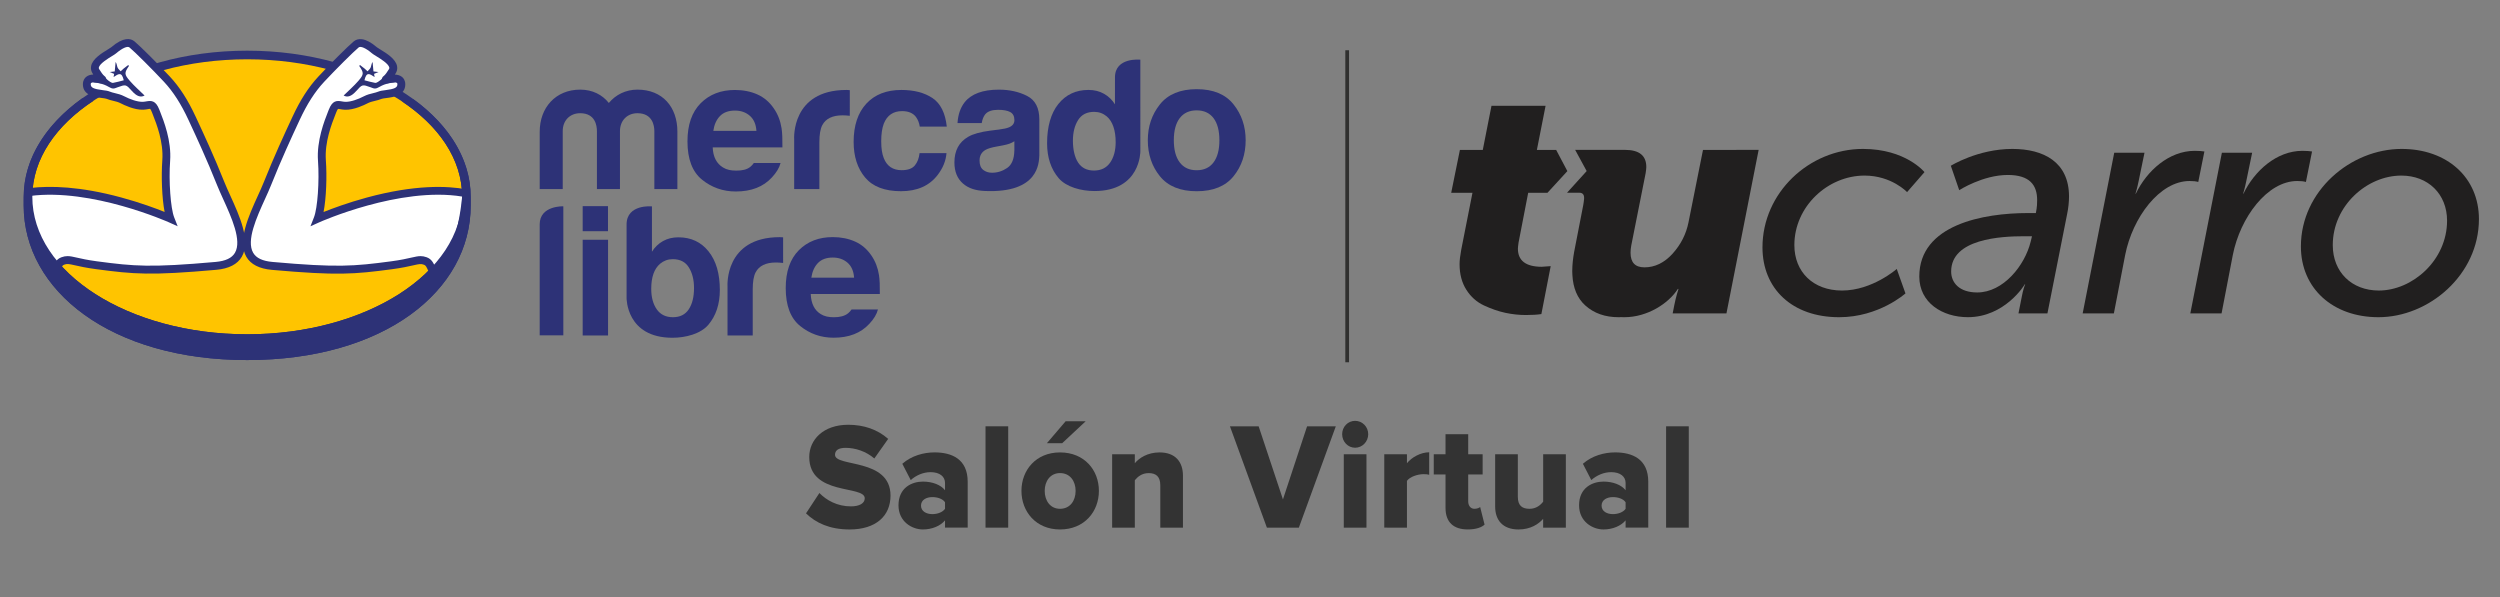 <?xml version="1.0" encoding="utf-8"?>
<!-- Generator: Adobe Illustrator 24.0.2, SVG Export Plug-In . SVG Version: 6.00 Build 0)  -->
<svg version="1.1" id="Layer_1" xmlns="http://www.w3.org/2000/svg" xmlns:xlink="http://www.w3.org/1999/xlink" x="0px" y="0px"
	 viewBox="0 0 1051.35 251.27" style="enable-background:new 0 0 1051.35 251.27;" xml:space="preserve">
<rect x="0" y="0" width="1051.35" height="251.27" fill="#808080" stroke="none"/>
<style type="text/css">
	.st0{fill:#30302F;}
	.st1{fill:#2D3277;}
	.st2{fill:#211F1F;}
	.st3{fill:#FFC400;}
	.st4{fill:#FFFFFF;}
	.st5{fill:#333333;}
</style>
<g>
	<rect x="565.76" y="21.13" class="st0" width="1.56" height="131.22"/>
	<g>
		<path class="st1" d="M518.75,43.89c-3.4-4.26-8.55-6.39-15.48-6.39c-6.91,0-12.07,2.13-15.47,6.39c-3.4,4.26-5.1,9.28-5.1,15.09
			c0,5.9,1.7,10.95,5.1,15.15c3.4,4.19,8.55,6.29,15.47,6.29c6.92,0,12.08-2.1,15.48-6.29c3.4-4.2,5.1-9.25,5.1-15.15
			C523.85,53.17,522.15,48.14,518.75,43.89 M510.33,68.31c-1.65,2.19-4.01,3.28-7.09,3.28c-3.08,0-5.45-1.09-7.11-3.28
			c-1.66-2.19-2.49-5.3-2.49-9.33c0-4.03,0.83-7.13,2.49-9.31c1.66-2.17,4.03-3.26,7.11-3.26c3.08,0,5.44,1.09,7.09,3.26
			c1.65,2.18,2.47,5.28,2.47,9.31C512.81,63.01,511.98,66.12,510.33,68.31"/>
		<path class="st1" d="M431.92,40.33c-3.44-1.75-7.39-2.63-11.83-2.63c-6.82,0-11.63,1.78-14.44,5.33
			c-1.76,2.28-2.75,5.18-2.98,8.71h10.19c0.25-1.56,0.75-2.79,1.5-3.71c1.05-1.23,2.84-1.85,5.36-1.85c2.26,0,3.96,0.31,5.13,0.95
			c1.16,0.63,1.75,1.77,1.75,3.42c0,1.36-0.76,2.36-2.28,3c-0.85,0.37-2.25,0.68-4.22,0.93l-3.61,0.45c-4.1,0.52-7.22,1.38-9.33,2.6
			c-3.86,2.22-5.79,5.81-5.79,10.78c0,3.82,1.19,6.78,3.6,8.87c2.39,2.09,5.44,2.96,9.11,3.13c23.05,1.03,22.79-12.14,23-14.88
			V50.26C437.09,45.4,435.37,42.08,431.92,40.33 M426.57,63.34c-0.07,3.53-1.08,5.96-3.03,7.3c-1.94,1.33-4.07,2-6.37,2
			c-1.46,0-2.69-0.4-3.71-1.21c-1.01-0.8-1.52-2.11-1.52-3.91c0-2.02,0.83-3.52,2.49-4.48c0.99-0.57,2.6-1.05,4.86-1.44l2.41-0.45
			c1.2-0.23,2.14-0.47,2.83-0.73c0.7-0.25,1.37-0.59,2.05-1.01V63.34z"/>
		<path class="st1" d="M379.37,46.73c2.63,0,4.57,0.81,5.82,2.44c0.86,1.2,1.39,2.56,1.6,4.07h11.37
			c-0.62-5.73-2.63-9.74-6.02-12.01c-3.4-2.26-7.75-3.4-13.08-3.4c-6.26,0-11.18,1.92-14.73,5.76c-3.56,3.85-5.34,9.22-5.34,16.12
			c0,6.12,1.61,11.1,4.83,14.94c3.22,3.84,8.25,5.76,15.08,5.76c6.84,0,12-2.3,15.48-6.91c2.18-2.85,3.4-5.88,3.66-9.09h-11.33
			c-0.23,2.12-0.89,3.85-1.99,5.17c-1.09,1.32-2.93,1.99-5.54,1.99c-3.67,0-6.17-1.67-7.5-5.03c-0.73-1.79-1.09-4.16-1.09-7.1
			c0-3.09,0.37-5.57,1.09-7.45C373.07,48.5,375.63,46.73,379.37,46.73"/>
		<path class="st1" d="M355.95,37.83c-23.35,0-21.97,20.68-21.97,20.68v21h10.6v-19.7c0-3.23,0.41-5.62,1.22-7.17
			c1.45-2.75,4.29-4.14,8.53-4.14c0.32,0,0.74,0.02,1.26,0.04c0.51,0.02,1.1,0.07,1.78,0.15V37.91c-0.47-0.03-0.78-0.04-0.91-0.06
			C356.31,37.84,356.15,37.83,355.95,37.83"/>
		<path class="st1" d="M317.02,68.54c-0.45,0.64-0.92,1.18-1.45,1.6c-1.5,1.23-3.53,1.61-5.92,1.61c-2.27,0-4.04-0.34-5.64-1.35
			c-2.64-1.63-4.13-4.38-4.29-8.41h29.32c0.04-3.47-0.07-6.14-0.35-7.99c-0.49-3.15-1.56-5.93-3.21-8.32
			c-1.83-2.71-4.15-4.7-6.96-5.96c-2.81-1.25-5.96-1.88-9.46-1.88c-5.9,0-10.7,1.86-14.4,5.58c-3.7,3.73-5.55,9.07-5.55,16.04
			c0,7.44,2.05,12.82,6.15,16.12c4.09,3.3,8.83,4.95,14.18,4.95c6.49,0,11.54-1.96,15.14-5.87c1.94-2.06,3.16-4.1,3.68-6.11H317.02z
			 M302.78,48.8c1.49-1.53,3.58-2.3,6.28-2.3c2.49,0,4.57,0.72,6.25,2.17c1.67,1.44,2.61,3.57,2.8,6.36h-18.13
			C300.35,52.41,301.29,50.34,302.78,48.8"/>
		<path class="st1" d="M284.86,79.51h-9.68V55.13c0-2.23-0.73-7.52-7.12-7.52c-4.26,0-7.34,3.07-7.34,7.52v24.37h-9.69V55.13
			c0-2.23-0.66-7.52-7.04-7.52c-4.33,0-7.34,3.07-7.34,7.52v24.37h-9.68V55.36c0-10.06,6.67-17.67,17.03-17.67
			c5.14,0,9.32,2.16,12.04,5.61c2.86-3.46,7.11-5.61,12.03-5.61c10.57,0,16.8,7.3,16.8,17.67V79.51z"/>
		<path class="st1" d="M479.56,25.1c0,0-10.67-1.14-10.67,7.43l-0.01,11.35c-1.18-1.9-2.72-3.38-4.62-4.45
			c-1.89-1.07-4.06-1.61-6.5-1.61c-5.29,0-9.51,1.97-12.68,5.91c-3.17,3.94-4.74,9.62-4.74,16.49c0,5.96,1.61,10.84,4.82,14.65
			c3.21,3.8,9.51,5.47,15.11,5.47c19.51,0,19.29-16.73,19.29-16.73L479.56,25.1z M466.85,68.39c-1.55,2.22-3.82,3.33-6.79,3.33
			c-2.98,0-5.2-1.12-6.66-3.34c-1.46-2.23-2.2-5.48-2.2-9.19c0-3.45,0.71-6.34,2.16-8.66c1.44-2.32,3.69-3.49,6.77-3.49
			c2.02,0,3.79,0.64,5.32,1.92c2.48,2.12,3.73,5.92,3.73,10.84C469.17,63.31,468.4,66.18,466.85,68.39"/>
		<path class="st1" d="M358.11,130.15c-0.44,0.63-0.92,1.17-1.44,1.59c-1.49,1.22-3.58,1.67-5.95,1.67c-2.24,0-4-0.34-5.59-1.34
			c-2.62-1.61-4.02-4.42-4.18-8.42h29.06c0.04-3.44-0.07-6.08-0.35-7.92c-0.49-3.13-1.55-5.88-3.18-8.25
			c-1.82-2.69-4.12-4.66-6.9-5.9c-2.78-1.24-5.91-1.87-9.38-1.87c-5.85,0-10.6,1.84-14.27,5.53c-3.66,3.69-5.5,8.99-5.5,15.9
			c0,7.38,2.03,12.71,6.09,15.97c4.06,3.28,8.75,4.91,14.05,4.91c6.43,0,11.43-1.94,15-5.82c1.93-2.04,3.14-4.06,3.65-6.06H358.11z
			 M343.99,110.59c1.48-1.52,3.55-2.28,6.22-2.28c2.46,0,4.53,0.72,6.19,2.15c1.66,1.43,2.59,3.53,2.78,6.3h-17.98
			C341.59,114.17,342.52,112.11,343.99,110.59"/>
		<path class="st1" d="M285.29,99.8c-2.44,0-4.6,0.53-6.5,1.6c-1.9,1.07-3.43,2.55-4.62,4.45V86.79c0,0-10.67-1.06-10.67,7.62v30.89
			c0,0-0.22,16.74,19.29,16.74c5.6,0,11.9-1.67,15.11-5.47c3.21-3.8,4.82-8.68,4.82-14.64c0-6.87-1.58-12.27-4.75-16.21
			C294.81,101.76,290.58,99.8,285.29,99.8 M289.66,130.06c-1.47,2.23-3.69,3.34-6.67,3.34c-2.98,0-5.25-1.1-6.8-3.32
			c-1.55-2.22-2.32-5.08-2.32-8.61c0-4.92,1.24-8.44,3.73-10.56c1.53-1.27,3.3-1.92,5.32-1.92c3.08,0,5.34,1.16,6.78,3.49
			c1.44,2.32,2.16,5.21,2.16,8.65C291.86,124.86,291.13,127.83,289.66,130.06"/>
		<path class="st1" d="M328.42,99.75c-0.14-0.01-0.3-0.02-0.5-0.02c-23.36,0-21.97,20.67-21.97,20.67v20.68h10.6v-19.38
			c0-3.23,0.4-5.62,1.22-7.17c1.45-2.75,4.29-4.14,8.53-4.14c0.33,0,0.74,0.01,1.25,0.04c0.52,0.02,1.11,0.07,1.78,0.15V99.81
			C328.86,99.78,328.56,99.76,328.42,99.75"/>
		<path class="st1" d="M226.96,94.37v46.64h9.94V86.76C236.91,86.76,226.96,86.36,226.96,94.37"/>
		<rect x="245.04" y="86.69" class="st1" width="10.64" height="10.54"/>
		<rect x="245.04" y="100.83" class="st1" width="10.67" height="40.25"/>
		<path class="st2" d="M783.45,62.63c-22.61,0-42.26,18.43-42.26,41.4c0,17.36,12.46,29.37,32.24,29.37
			c16.79,0,27.89-10.01,27.89-10.01l-3.66-10.29c0,0-10.29,9.08-23.01,9.08c-12.2,0-20.05-7.88-20.05-19.1
			c0-16.29,14.08-29.24,29.52-29.24c11.37,0,17.88,6.95,17.88,6.95l7.32-8.41C809.32,72.39,801.46,62.63,783.45,62.63"/>
		<path class="st2" d="M846.27,62.63c-14.5,0-25.87,7.08-25.87,7.08l3.53,10.27c0,0,9.88-6.4,20.44-6.4
			c9.22,0,12.33,4.27,12.33,10.55c0,1.2,0,2.81-0.54,5.47h-3.39c-18.55,0-45.63,4.81-45.63,26.7c0,10.95,9.62,17.09,20.45,17.09
			c15.57,0,23.97-13.75,23.83-13.75h0.27c-0.13,0-0.94,2.27-1.49,5.34l-1.35,6.81h12.18l8.26-41.66c0.55-2.54,0.82-5.34,0.82-7.48
			C870.1,68.11,859.4,62.63,846.27,62.63 M853.98,101.62c-2.43,10.01-11.51,21.37-22.48,21.37c-7.57,0-10.96-4.14-10.96-8.82
			c0-13.75,20.98-14.82,30.6-14.82h3.39L853.98,101.62z"/>
		<path class="st2" d="M927.04,63.7c-0.81-0.14-2.3-0.27-4.07-0.27c-10.83,0-20.17,8.41-24.77,18.03h-0.14c0,0,0.82-2.67,1.36-5.48
			l2.43-11.75h-12.73l-13.27,67.56h13.12l4.75-24.57c3.11-15.75,14.49-31.1,27.08-31.1c1.62,0,2.71,0.13,3.66,0.4L927.04,63.7z"/>
		<path class="st2" d="M972.31,63.7c-0.82-0.14-2.31-0.27-4.07-0.27c-10.83,0-20.17,8.41-24.78,18.03h-0.13c0,0,0.81-2.67,1.36-5.48
			l2.43-11.75h-12.73l-13.27,67.56h13.14l4.73-24.57c3.11-15.75,14.49-31.1,27.09-31.1c1.62,0,2.71,0.13,3.65,0.4L972.31,63.7z"/>
		<path class="st2" d="M1009.99,62.63c-21.51,0-42.37,17.76-42.37,41c0,17.62,13.4,29.77,32.62,29.77
			c21.13,0,42.25-17.76,42.25-41.26C1042.49,74.65,1029.09,62.63,1009.99,62.63 M1000.39,122.18c-11.37,0-19.37-7.75-19.37-19.1
			c0-16.55,14.36-29.24,28.84-29.24c11.24,0,19.23,7.75,19.23,18.96C1029.09,109.5,1014.47,122.18,1000.39,122.18"/>
		<path class="st2" d="M638.34,104.56c0-0.45,0.1-1.29,0.27-2.53l4.06-20.96h8.11l8.36-9.11l-4.71-8.91h-8.11l3.66-18.56h-22.75
			l-3.66,18.56h-9.62l-3.66,18.03h8.94l-4.74,24.03c-0.45,2.4-0.68,4.41-0.68,6.01c0,4.19,0.96,7.77,2.85,10.74
			c1.89,2.99,4.38,5.19,7.45,6.61c3.07,1.43,6.04,2.45,8.94,3.08c2.89,0.62,5.78,0.93,8.66,0.93c2.53,0,4.7-0.13,6.5-0.4l3.92-20.16
			l-3.79,0.27C641.69,112.17,638.34,109.63,638.34,104.56"/>
		<path class="st2" d="M716.18,63.03l-6.09,30.44c-1,4.99-3.23,9.38-6.71,13.22c-3.47,3.82-7.41,5.74-11.83,5.74h-0.02
			c-3.88-0.01-5.82-2.05-5.82-6.14c0-0.89,0.09-1.88,0.28-2.94l6.08-30.57c0.18-1.26,0.27-2.09,0.27-2.54c0-4.8-2.97-7.21-8.93-7.21
			h-20.99l4.84,8.91l-8.26,9.11h5.15c1.54,0,2.36,0.88,1.92,3.48c-0.06,0.35-0.09,0.97-0.28,1.87l-3.79,19.49
			c-0.52,2.92-0.79,5.54-0.8,7.89c0,0.04-0.01,0.08-0.01,0.12v0.04v0.09c0,0.11,0.01,0.21,0.01,0.32c0,0.44,0.02,0.87,0.05,1.3
			c0.3,5.53,2.09,9.79,5.42,12.8c3.66,3.3,8.33,4.95,14.02,4.95c0.34,0,0.68-0.02,1.02-0.03c0.47,0.02,0.94,0.03,1.42,0.03
			c9.61,0,18.55-5.74,22.47-11.88h0.27c0,0-1.09,3.34-1.76,6.81l-0.68,3.47h22.61l13.54-68.76H716.18L716.18,63.03z"/>
		<g>
			<path class="st1" d="M197.95,82.79c0-33.87-42.08-61.48-93.99-61.48c-51.91,0-93.99,27.61-93.99,61.48c0,0.87-0.01,3.29-0.01,3.6
				c0,35.93,36.78,65.03,93.99,65.03c57.56,0,94.01-29.09,94.01-65.03C197.95,85.14,197.95,84.42,197.95,82.79z"/>
			<path class="st3" d="M194.35,82.76c0,31.93-40.46,57.82-90.38,57.82c-49.92,0-90.38-25.89-90.38-57.82
				c0-31.93,40.46-57.82,90.38-57.82C153.88,24.94,194.35,50.83,194.35,82.76z"/>
			<g>
				<path class="st4" d="M191.73,102.41c-4.35,9.33-8.71,13.77-8.71,13.77c-1.92-3.69-2.06-5.67-4.15-6.43
					c-3.04-1.11-4.19,0.47-14.18,1.8c-15.82,2.11-22.69,2.72-50.21,0.27c-19.94-1.77-6.56-23.15-2-34.6
					c4.56-11.45,9.34-21.61,12.03-27.42c2.7-5.81,6.02-11.56,10.58-16.47c4.56-4.9,12.45-12.79,14.73-14.65
					c2.28-1.86,6.22,1.24,7.68,2.49c1.45,1.24,10.18,5.17,7.36,9.02c0,0-1.35,2.34-2.49,3.14c-1.14,0.8,6.43-2.31,6.43,2.15
					c0,4.46-6.95,3.73-8.92,4.56c-1.97,0.83-3.94,0.83-6.12,1.97c-2.18,1.14-5.76,2.59-8.58,2.49c-2.83-0.1-3.86-1.56-5.32,2.18
					c-1.45,3.73-5.08,12.24-4.46,20.85c0.62,8.61-0.14,20.22-1.8,24.47c0,0,35.4-15.97,62.58-10.68
					C196.18,81.33,195.1,95.2,191.73,102.41"/>
				<path class="st1" d="M195.99,83.73c0.01-1.32,0.01-2.71,0.09-4.11c-7.98-1.49-21.61-2.03-41.82,3.46
					c-8.02,2.18-14.54,4.62-18.19,6.08c1.14-5.82,1.46-15.04,0.97-21.75c-0.55-7.67,2.43-15.26,4.04-19.34l0.31-0.79
					c0.49-1.26,0.79-1.48,0.77-1.48h0c0.14-0.03,0.6,0.05,0.94,0.12c0.53,0.09,1.2,0.21,1.99,0.24c3.73,0.14,8.15-2.01,9.41-2.68
					c1.05-0.55,2.08-0.8,3.17-1.06c0.91-0.22,1.85-0.44,2.83-0.85c0.31-0.13,1.19-0.24,1.96-0.34c2.79-0.35,7.98-1.01,7.98-5.75
					c0-1.66-0.74-2.61-1.36-3.12c-0.85-0.7-1.93-0.96-3-1c0.06-0.11,0.12-0.2,0.16-0.26c0.71-1.01,0.97-2.15,0.74-3.31
					c-0.6-3.05-4.46-5.41-7.02-6.97c-0.57-0.35-1.21-0.74-1.4-0.9c-5.19-4.45-8.2-3.82-9.8-2.51c-2.37,1.94-10.4,9.98-14.89,14.81
					c-4.12,4.42-7.57,9.79-10.87,16.9l-0.49,1.06c-2.72,5.84-7.26,15.62-11.58,26.45c-0.67,1.68-1.54,3.6-2.47,5.64
					c-3.88,8.53-8.71,19.14-4.86,25.74c1.85,3.17,5.46,5.01,10.73,5.48c27.66,2.46,34.59,1.85,50.57-0.28
					c4.28-0.57,6.93-1.18,8.87-1.62c2.61-0.6,3.27-0.72,4.52-0.26c0.74,0.27,1.02,0.76,1.89,2.74c0.35,0.79,0.78,1.77,1.36,2.9
					l1.05,2.03l1.6-1.63c0.19-0.19,4.61-4.76,9.03-14.23v0c0.97-2.08,1.76-4.66,2.39-7.31C195.92,91.79,195.96,87.76,195.99,83.73z
					 M190.23,101.71L190.23,101.71c-2.6,5.57-5.22,9.36-6.82,11.43c-0.06-0.15-0.13-0.29-0.19-0.43c-0.92-2.09-1.64-3.74-3.79-4.52
					c-0.93-0.34-1.73-0.48-2.55-0.48c-1.13,0-2.29,0.27-3.85,0.62c-1.87,0.43-4.44,1.02-8.57,1.57
					c-15.71,2.09-22.53,2.69-49.84,0.26c-4.2-0.37-6.86-1.63-8.15-3.85c-2.98-5.12,1.45-14.87,5.01-22.7
					c0.94-2.07,1.84-4.03,2.53-5.79c4.28-10.74,8.8-20.47,11.5-26.28l0.49-1.06c3.15-6.78,6.42-11.88,10.29-16.04
					c4.73-5.08,12.49-12.81,14.56-14.5c0.82-0.67,3.05,0.32,5.55,2.46c0.39,0.34,1,0.71,1.83,1.22c1.68,1.03,5.17,3.16,5.49,4.79
					c0.04,0.2,0.04,0.43-0.22,0.78l-0.1,0.15c-0.47,0.82-1.44,2.21-2.01,2.61c-0.91,0.64-0.94,1.55-0.68,2.13
					c0.55,1.28,1.87,1.02,2.58,0.88c2-0.4,3.24-0.42,3.68-0.06c0.1,0.08,0.15,0.27,0.15,0.56c0,1.39-1.19,1.97-5.08,2.46
					c-1.13,0.14-2.1,0.27-2.83,0.57c-0.73,0.31-1.5,0.49-2.31,0.69c-1.18,0.28-2.51,0.6-3.93,1.34c-2.23,1.17-5.45,2.38-7.75,2.3
					c-0.56-0.02-1.06-0.11-1.53-0.19c-2.08-0.37-3.91-0.37-5.39,3.43l-0.31,0.78c-1.58,4.01-4.87,12.36-4.26,20.79
					c0.62,8.58-0.18,19.9-1.69,23.75l-1.48,3.78l3.7-1.67c0.34-0.16,33.96-15.12,60.1-10.83C194.01,86.41,192.8,96.21,190.23,101.71
					z"/>
				<path class="st1" d="M166.02,34.66c0,0-2.88,0.12-5.46,1.36c-1.6,0.77-2.37,1.62-3.92,0.98c-0.23-0.09-0.46-0.18-0.69-0.26
					c-3.59-1.3-3.59-1.3-6.13,1.53c-2.06,2.3-3.71,2.79-5.31,1.9c2.03-2,4.28-3.95,6.21-6.17c2.4-2.75,2.31-3.4,0.37-6.25
					c0.09-0.14,0.19-0.28,0.28-0.42c0.66,0.51,1.34,1,1.98,1.53c0.43,0.35,0.82,0.75,1.22,1.13c0.45-0.53,1.06-1,1.31-1.61
					c0.29-0.7,0.27-1.53,0.81-2.33c0.12,1.29,0.24,2.57,0.37,3.99c0.53,0.06,1.16,0.14,2.12,0.25c-0.77,0.32-1.25,0.52-1.86,0.77
					c0.07,0.41,0.14,0.84,0.22,1.34c-2.16-1.45-3.44-2.28-4.27,1.36c1.6,0.49,2.85,0.72,4.49,1.09c1.14,0.26,4.5-3.25,5.33-4.04"/>
				<path class="st4" d="M92.83,77.22C88.27,65.77,83.5,55.6,80.8,49.79c-2.7-5.81-6.02-11.56-10.58-16.47
					c-4.56-4.9-12.45-12.79-14.73-14.65c-2.28-1.86-6.22,1.24-7.68,2.49c-1.45,1.24-10.18,5.17-7.36,9.02c0,0,1.35,2.34,2.49,3.14
					c1.14,0.8-6.43-2.31-6.43,2.15s6.95,3.73,8.92,4.56c1.97,0.83,3.94,0.83,6.12,1.97c2.18,1.14,5.76,2.59,8.58,2.49
					c2.83-0.1,3.86-1.56,5.32,2.18c1.45,3.73,5.08,12.24,4.46,20.85c-0.62,8.61,0.14,20.22,1.8,24.47c0,0-32.84-14.81-59.54-11.18
					c0.21,2.45,0.35,4.91,0.34,7.38c0,0.9-0.03,1.8-0.07,2.7c0.7,3.79,1.91,7.46,3.64,11.08c1.58,3.3,3.17,6.73,5.13,9.82
					c0.58,0.91,1.26,1.74,1.96,2.55c1.15-2.54,1.55-3.98,3.27-4.61c3.04-1.11,4.19,0.47,14.18,1.8c15.82,2.11,22.69,2.72,50.21,0.27
					C110.78,110.04,97.39,88.67,92.83,77.22z"/>
				<path class="st1" d="M96.84,82.24c-0.93-2.04-1.8-3.96-2.47-5.64C90.06,65.78,85.51,56,82.79,50.16L82.3,49.1
					c-3.3-7.11-6.75-12.48-10.87-16.9c-4.49-4.82-12.52-12.87-14.89-14.81c-1.6-1.31-4.61-1.94-9.8,2.51
					c-0.19,0.17-0.83,0.56-1.4,0.9c-2.55,1.56-6.42,3.92-7.02,6.97c-0.23,1.15,0.03,2.3,0.74,3.31c0.04,0.07,0.09,0.16,0.16,0.26
					c-1.07,0.04-2.15,0.3-3,1c-0.62,0.51-1.36,1.46-1.36,3.12c0,4.74,5.19,5.4,7.98,5.75c0.77,0.1,1.65,0.21,1.96,0.34
					c0.98,0.41,1.92,0.64,2.83,0.85c1.09,0.26,2.11,0.51,3.17,1.06c1.27,0.66,5.68,2.82,9.41,2.68c0.8-0.03,1.46-0.15,1.99-0.24
					c0.34-0.06,0.81-0.15,0.94-0.12h0c-0.01,0,0.28,0.22,0.77,1.48l0.31,0.79c1.61,4.08,4.6,11.66,4.04,19.34
					c-0.48,6.71-0.17,15.93,0.97,21.75c-3.64-1.47-10.16-3.9-18.19-6.08c-17.45-4.75-29.99-4.98-38.23-4
					c-0.1,1.11-0.14,2.23-0.13,3.35c25.87-3.37,58,10.93,58.34,11.08l3.7,1.67l-1.48-3.78c-1.5-3.85-2.31-15.17-1.69-23.75
					c0.61-8.43-2.68-16.78-4.26-20.79l-0.31-0.78c-1.48-3.8-3.31-3.8-5.39-3.43c-0.48,0.08-0.97,0.17-1.53,0.19
					c-2.31,0.08-5.52-1.13-7.75-2.3c-1.42-0.74-2.75-1.06-3.93-1.34c-0.82-0.2-1.59-0.38-2.31-0.69c-0.73-0.31-1.7-0.43-2.83-0.57
					c-3.89-0.49-5.08-1.07-5.08-2.46c0-0.29,0.05-0.48,0.15-0.56c0.44-0.36,1.68-0.34,3.68,0.06c0.71,0.14,2.03,0.4,2.58-0.88
					c0.25-0.58,0.22-1.49-0.68-2.13c-0.57-0.4-1.54-1.8-2.01-2.61l-0.1-0.15c-0.26-0.35-0.26-0.58-0.22-0.78
					c0.32-1.62,3.81-3.76,5.49-4.79c0.83-0.51,1.44-0.88,1.83-1.22c2.5-2.14,4.73-3.13,5.55-2.46c2.07,1.69,9.83,9.41,14.56,14.5
					c3.87,4.16,7.14,9.25,10.29,16.04l0.49,1.06c2.7,5.81,7.22,15.54,11.5,26.28c0.7,1.75,1.59,3.71,2.53,5.79
					c3.56,7.83,8,17.58,5.01,22.7c-1.29,2.22-3.96,3.48-8.15,3.85c-27.31,2.43-34.13,1.83-49.84-0.26
					c-4.13-0.55-6.69-1.14-8.57-1.57c-1.56-0.36-2.72-0.62-3.85-0.62c-0.82,0-1.62,0.14-2.55,0.48c-2.15,0.79-2.87,2.43-3.79,4.52
					c-0.06,0.14-0.12,0.28-0.19,0.43c-1.6-2.07-4.22-5.86-6.82-11.43v0c-0.86-1.84-1.56-4.16-2.14-6.57
					c0.68,3.28,1.5,6.54,2.62,9.67c1.29,3.59,3.13,6.2,5.49,9.11c0.83,1.02,1.8,2.12,2.57,3.32l0.15-0.29
					c0.58-1.12,1.01-2.11,1.36-2.9c0.87-1.98,1.15-2.47,1.89-2.74c1.25-0.46,1.92-0.33,4.52,0.26c1.93,0.44,4.59,1.05,8.87,1.62
					c15.98,2.13,22.92,2.74,50.57,0.28c5.27-0.47,8.88-2.31,10.73-5.48C105.55,101.39,100.72,90.77,96.84,82.24z"/>
				<path class="st1" d="M39.29,34.66c0,0,2.88,0.12,5.46,1.36c1.6,0.77,2.37,1.62,3.92,0.98c0.23-0.09,0.46-0.18,0.69-0.26
					c3.59-1.3,3.59-1.3,6.13,1.53c2.06,2.3,3.71,2.79,5.31,1.9c-2.03-2-4.28-3.95-6.21-6.17c-2.4-2.75-2.31-3.4-0.37-6.25
					c-0.09-0.14-0.19-0.28-0.28-0.42c-0.66,0.51-1.34,1-1.98,1.53c-0.43,0.35-0.82,0.75-1.22,1.13c-0.45-0.53-1.06-1-1.31-1.61
					c-0.29-0.7-0.27-1.53-0.81-2.33c-0.12,1.29-0.24,2.57-0.37,3.99c-0.53,0.06-1.16,0.14-2.12,0.25c0.77,0.32,1.25,0.52,1.86,0.77
					c-0.07,0.41-0.14,0.84-0.22,1.34c2.16-1.45,3.44-2.28,4.27,1.36c-1.6,0.49-2.85,0.72-4.49,1.09c-1.14,0.26-4.5-3.25-5.33-4.04"
					/>
			</g>
			<path class="st1" d="M173.9,41.77c-1.64,0.23-3.25,0.51-4.84,0.89c15.66,10.4,25.29,24.53,25.29,40.1
				c0,31.93-40.46,57.82-90.38,57.82c-49.92,0-90.38-25.89-90.38-57.82c0-15.68,9.77-29.9,25.61-40.32
				c-1.56-0.31-3.11-0.67-4.66-1.06C19.28,52.32,9.96,66.86,9.96,82.79c0,0.87-0.01,3.29-0.01,3.6c0,35.93,36.78,65.03,93.99,65.03
				c57.56,0,94.01-29.09,94.01-65.03v-3.6C197.95,67.05,188.85,52.66,173.9,41.77z"/>
		</g>
	</g>
</g>
<g>
	<path class="st5" d="M338.96,215.89l5.63-8.56c2.97,3.07,7.55,5.62,13.25,5.62c3.59,0,5.82-1.28,5.82-3.39
		c0-5.62-23.34-0.96-23.34-17.38c0-7.16,5.82-13.55,16.41-13.55c6.63,0,12.38,2.04,16.78,5.94l-5.82,8.24
		c-3.47-3-7.99-4.47-12.07-4.47c-3.1,0-4.46,1.09-4.46,2.94c0,5.24,23.34,1.28,23.34,17.13c0,8.56-6.13,14.25-17.21,14.25
		C348.93,222.66,343.11,219.92,338.96,215.89z"/>
	<path class="st5" d="M397.42,221.9v-3.07c-1.86,2.3-5.45,3.83-9.29,3.83c-4.58,0-10.28-3.26-10.28-10.16
		c0-7.48,5.7-9.97,10.28-9.97c3.96,0,7.49,1.34,9.29,3.64v-3.07c0-2.68-2.23-4.54-6.07-4.54c-2.97,0-5.94,1.21-8.36,3.32l-3.53-6.84
		c3.84-3.39,8.98-4.79,13.56-4.79c7.18,0,13.93,2.75,13.93,12.33v19.3H397.42z M397.42,213.97v-2.75c-0.99-1.47-3.22-2.17-5.33-2.17
		c-2.48,0-4.77,1.15-4.77,3.58c0,2.43,2.29,3.58,4.77,3.58C394.19,216.21,396.42,215.44,397.42,213.97z"/>
	<path class="st5" d="M414.45,221.9v-42.62h9.54v42.62H414.45z"/>
	<path class="st5" d="M429.56,206.43c0-8.69,6.07-16.17,16.22-16.17c10.28,0,16.35,7.48,16.35,16.17c0,8.69-6.07,16.23-16.35,16.23
		C435.62,222.66,429.56,215.12,429.56,206.43z M452.34,206.43c0-4.09-2.35-7.48-6.56-7.48c-4.09,0-6.44,3.39-6.44,7.48
		c0,4.15,2.35,7.54,6.44,7.54C449.99,213.97,452.34,210.59,452.34,206.43z M446.71,186.37h-6.44l7.86-9.2h8.42L446.71,186.37z"/>
	<path class="st5" d="M487.95,221.9v-17.83c0-3.77-1.92-5.11-4.89-5.11c-2.85,0-4.71,1.6-5.82,3v19.94h-9.54v-30.87h9.54v3.77
		c1.8-2.17,5.33-4.54,10.4-4.54c6.75,0,9.84,4.09,9.84,9.78v21.86H487.95z"/>
	<path class="st5" d="M532.78,221.9l-15.54-42.62h12.07l10.22,30.74l10.15-30.74h12.08l-15.54,42.62H532.78z"/>
	<path class="st5" d="M564.43,182.6c0-3.13,2.42-5.62,5.45-5.62s5.51,2.49,5.51,5.62c0,3.13-2.48,5.69-5.51,5.69
		S564.43,185.73,564.43,182.6z M565.11,221.9v-30.87h9.54v30.87H565.11z"/>
	<path class="st5" d="M582.14,221.9v-30.87h9.54v3.77c1.98-2.49,5.82-4.6,9.35-4.6v9.46c-0.56-0.19-1.36-0.26-2.35-0.26
		c-2.48,0-5.76,1.09-7,2.81v19.68H582.14z"/>
	<path class="st5" d="M607.9,213.59v-14.06h-4.95v-8.5h4.95v-8.44h9.54v8.44h6.07v8.5h-6.07v11.31c0,1.79,0.99,3.13,2.6,3.13
		c1.05,0,2.11-0.38,2.42-0.77l1.86,7.41c-1.18,1.15-3.53,2.04-7.06,2.04C611.18,222.66,607.9,219.53,607.9,213.59z"/>
	<path class="st5" d="M648.95,221.9v-3.71c-1.86,2.17-5.26,4.47-10.34,4.47c-6.75,0-9.84-4.03-9.84-9.65v-21.98h9.54v17.89
		c0,3.77,1.86,5.05,4.95,5.05c2.72,0,4.58-1.53,5.7-3v-19.94h9.54v30.87H648.95z"/>
	<path class="st5" d="M683.63,221.9v-3.07c-1.86,2.3-5.45,3.83-9.29,3.83c-4.58,0-10.28-3.26-10.28-10.16
		c0-7.48,5.7-9.97,10.28-9.97c3.96,0,7.49,1.34,9.29,3.64v-3.07c0-2.68-2.23-4.54-6.07-4.54c-2.97,0-5.94,1.21-8.36,3.32l-3.53-6.84
		c3.84-3.39,8.98-4.79,13.56-4.79c7.18,0,13.93,2.75,13.93,12.33v19.3H683.63z M683.63,213.97v-2.75c-0.99-1.47-3.22-2.17-5.33-2.17
		c-2.48,0-4.77,1.15-4.77,3.58c0,2.43,2.29,3.58,4.77,3.58C680.41,216.21,682.64,215.44,683.63,213.97z"/>
	<path class="st5" d="M700.66,221.9v-42.62h9.54v42.62H700.66z"/>
</g>
</svg>
